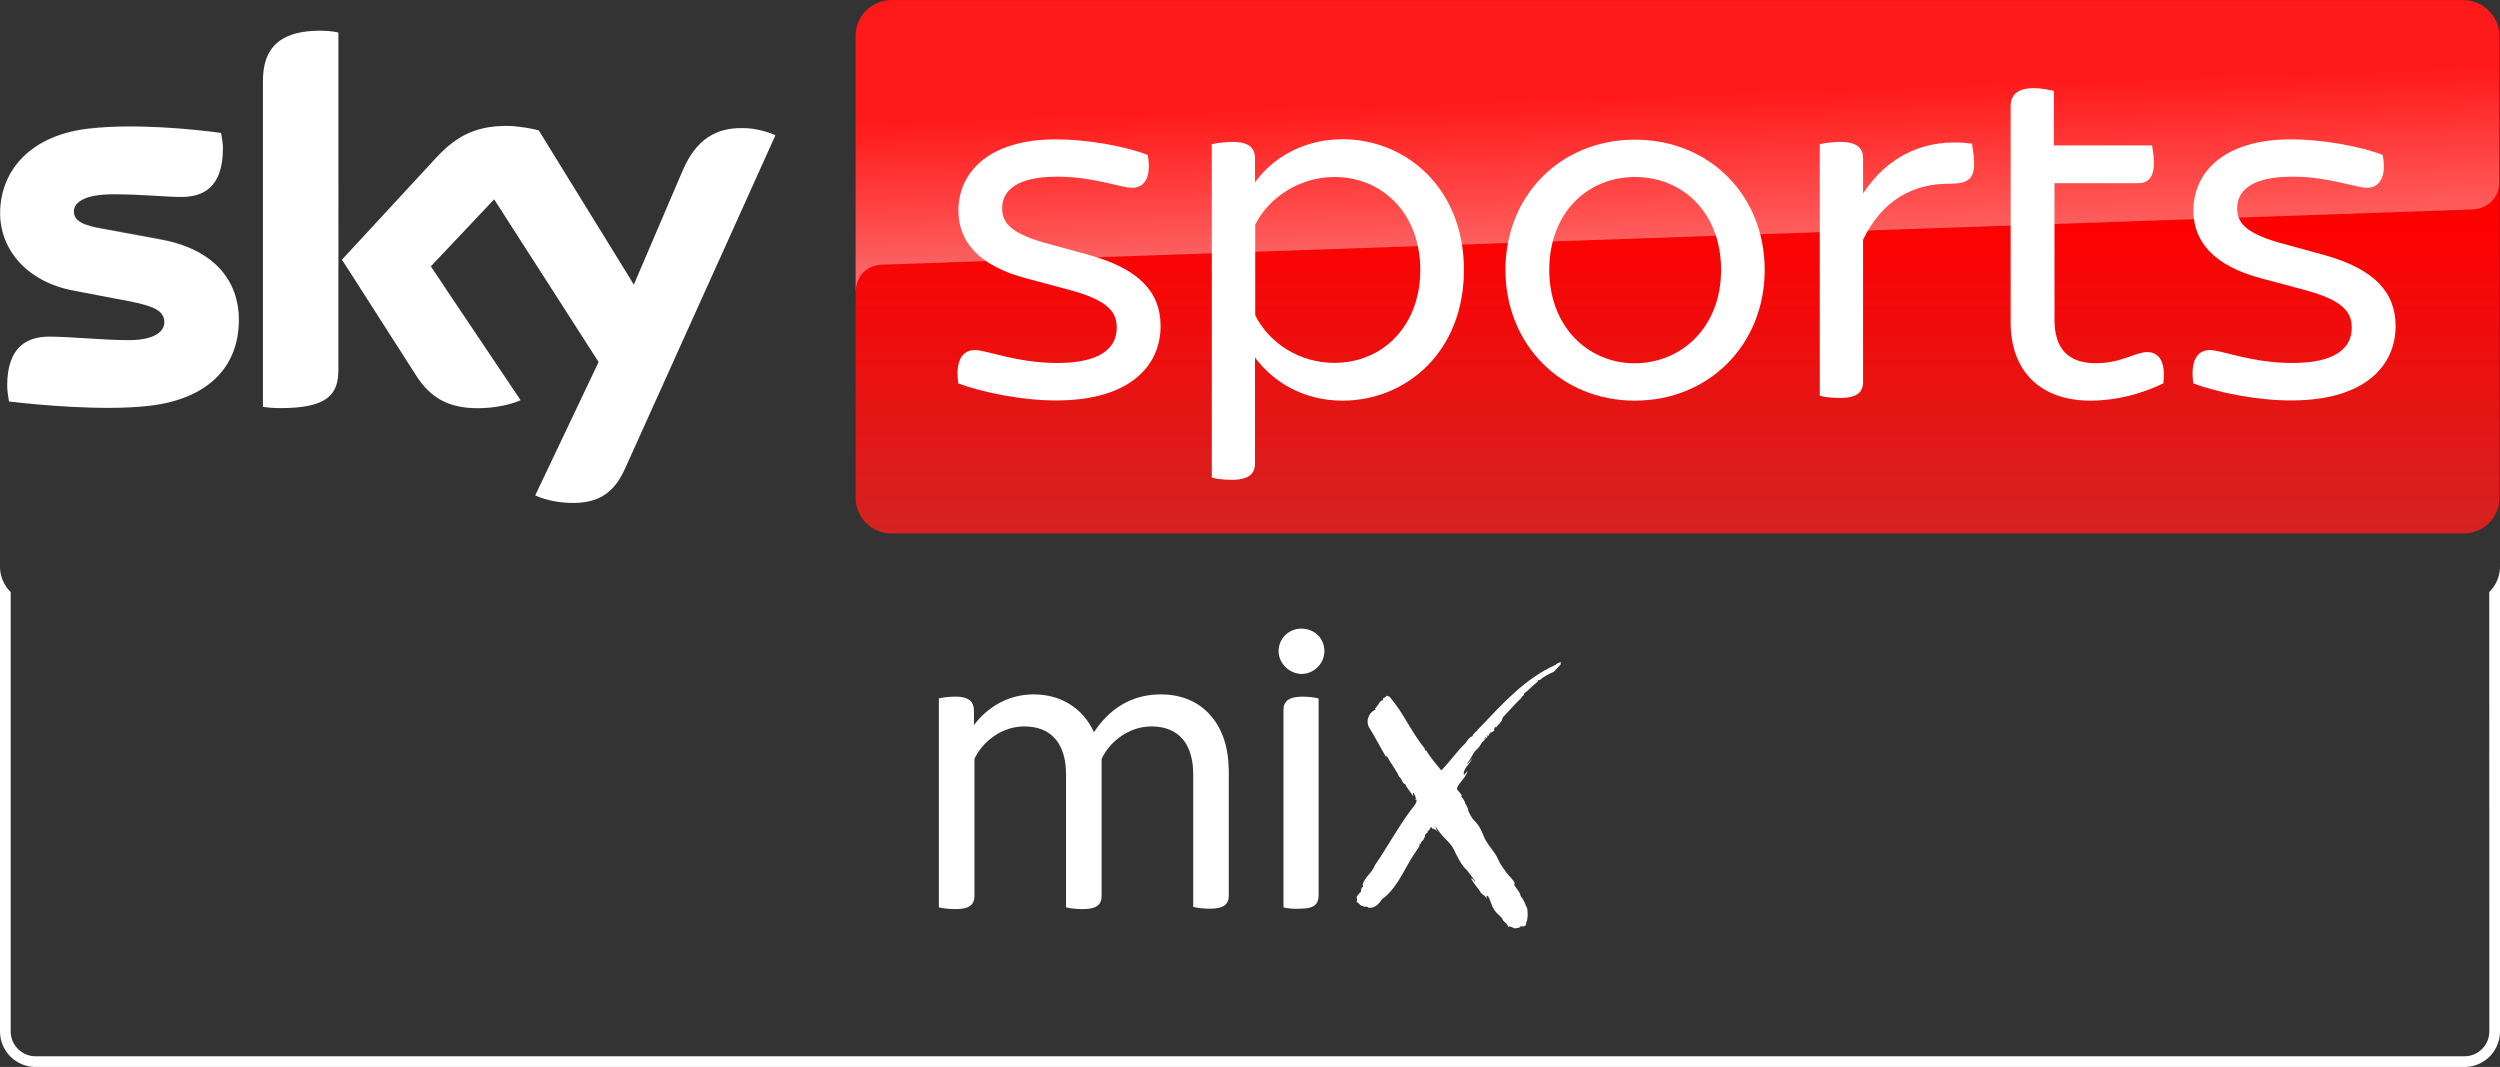<svg width="2343.1" height="1e3" enable-background="new 0 0 2342.5 500" version="1.1" viewBox="0 0 2343.1 1e3" xml:space="preserve" xmlns="http://www.w3.org/2000/svg">
<rect x="0" y="0" width="2343.1" height="1e3" fill="#333333" stroke="none"/>
<g transform="matrix(1 0 0 1 200.04 450.09)">
	<g transform="translate(200,450)">
		<path d="m101.6-435.8c5.9 2.9 18 6.7 33.5 7.1 26.4 0.4 40.6-9.6 51-32.9l140.6-311.7c-5.9-2.9-18.8-6.7-29.3-6.7-18-0.4-42.2 3.3-57.7 40l-45.7 106.7-89.1-144.6c-5.9-1.7-20.1-4.2-30.1-4.2-31.8 0-49.4 11.7-67.3 31.2l-87 94.2 69.9 109.2c13 20 29.7 30 57.3 30 18 0 33-4.2 40.2-7.5l-84.2-125.4 59.4-62.9 97.9 152.5zm-184.5-118c0 22.9-9.2 36.2-54.4 36.2-5.9 0-11.3-0.4-16.3-1.2v-305c0-23.3 7.9-47.5 53.5-47.5 5.9 0 11.7 0.4 17.2 1.7zm-93.3-46.2c0 42.9-28 74.2-85.3 80.4-41.4 4.6-101.6-0.8-130.1-4.2-0.8-4.6-1.7-10.4-1.7-15 0-37.5 20.1-45.8 39.3-45.8 19.7 0 51 3.3 74.5 3.3 25.5 0 33.5-8.8 33.5-16.7 0-10.8-10-15-30.1-19.2l-54.4-10.4c-45.2-8.3-69.4-39.6-69.4-72.5 0-40 28.4-73.8 84.5-79.6 42.2-4.6 94.1 0.4 122.6 4.2 0.8 4.6 1.7 9.6 1.7 14.6 0 37.5-19.7 45.4-38.9 45.4-14.6 0-37.2-2.5-63.6-2.5s-37.2 7.1-37.2 16.2c0 9.6 10.5 13.3 27.2 16.2l51.9 9.6c52.5 8.9 75.5 38.9 75.5 76z" fill="#fff"/>
			<linearGradient id="s25_2_" x1="-1151.8" x2="-1152" y1="-784.92" y2="-782.98" gradientTransform="matrix(149.68 0 0 -57.766 172382 -45995)" gradientUnits="userSpaceOnUse">
			<stop stop-color="#fff" offset="0"/>
			<stop stop-color="#fff" stop-opacity=".25" offset="1"/>
		</linearGradient>
		<path d="m326.6-773.3-51.5 114.2c-1.7 2.9-7.1 12.9-21.3 13.3-3.3 0-46.9 1.7-46.9 1.7-8.4 0.4-11.3 8.3-11.3 8.3l44.4-104.2c15.5-36.7 39.7-40.4 57.7-40 10.1 0 23 3.3 28.9 6.7zm-134.7 136.2-87-140.8c-5.9-1.7-20.1-4.2-30.1-4.2-31.8 0-49.4 11.7-67.3 31.2l-87 94.2 7.1 10.8c2.9 4.2 8.8 10.8 20.5 10.4 4.2 0 46-1.7 49.4-1.7 10.9-0.4 17.6 4.2 21.8 9.6l-15.6-23.2 59.4-62.9 40.2 62.5c7.1 9.6 18 9.6 20.5 9.6 2.1 0 54.4-2.1 56.9-2.1 3.7-0.1 7.9 2 11.2 6.6zm-292-234.1c-45.6 0-53.1 24.2-53.1 47.5v209.2c0-8.3 6.7-17.1 17.2-17.5 7.5-0.4 28.9-0.8 35.1-1.2 7.1-0.4 17.6-5 18-17.9v-218.3c-5.5-1-11.3-1.8-17.2-1.8zm-152.2 194.5-51.9-9.6c-16.7-2.9-27.2-6.7-27.2-16.2 0-8.8 10.9-16.2 37.2-16.2 25.9 0 48.9 2.5 63.6 2.5 19.2 0 38.9-7.9 38.9-45.4 0-5-0.4-9.6-1.7-14.6-28.4-3.3-79.9-8.8-122.6-4.2-55.6 6.6-84 40.4-84 80.4 0 20.4 9.2 40.4 27.6 54.6 13.8 8.8 27.6 12.5 41.8 15 11.7 2.1 38.1 3.8 58.1 2.9 6.3-0.4 51.9-1.7 61.9-2.1 23-0.8 36 18.7 34.3 38.7v-1.2c0.4-2.5 0.4-5 0.4-7.9-0.3-37.1-23.3-67.1-76.4-76.7z" enable-background="new    " fill="url(#s25_2_)" opacity=".25"/>
			<linearGradient id="Plinth_1_" x1="-1152.6" x2="-1152.6" y1="-773.58" y2="-778.43" gradientTransform="matrix(317.37 0 0 -103 366970 -80578)" gradientUnits="userSpaceOnUse">
			<stop stop-color="#f00" offset=".4"/>
			<stop stop-color="#D42321" offset="1"/>
		</linearGradient>
		<path d="m1908.6-900h-1473.2c-18.4 0-33.5 15-33.5 33.3v433.3c0 18.3 15.1 33.3 33.5 33.3h1473.7c18.4 0 33.5-15 33.5-33.3v-433.3c-0.5-18.3-15.6-33.3-34-33.3z" fill="url(#Plinth_1_)"/>
			<linearGradient id="p40_2_" x1="-1152.3" x2="-1152.8" y1="-785.34" y2="-782.74" gradientTransform="matrix(317.37 0 0 -56.478 366970 -45017)" gradientUnits="userSpaceOnUse">
			<stop stop-color="#fff" offset="0"/>
			<stop stop-color="#fff" stop-opacity=".25" offset="1"/>
		</linearGradient>
		<path d="m425.7-652.1h3.3c99.1-3.3 1488.3-51.7 1488.3-51.7 12.5-0.4 25.1-9.6 25.1-25.4v-137.5c0-18.3-15.1-33.3-33.5-33.3h-1473.5c-18.4 0-33.5 15-33.5 33.3v240.8c0-2.9 0.4-23.7 23.8-26.2z" enable-background="new    " fill="url(#p40_2_)" opacity=".4"/>
		<g transform="translate(184.41 16.308)" fill="#fff">
			<path d="m313.7-557.1c-2.9-20.4 3.3-31.2 15.5-31.2 11.3 0 38.9 12.1 77.4 12.1 40.6 0 55.6-14.2 55.6-32.9 0-13.3-5.9-25-42.2-35l-41.8-11.2c-46.4-12.1-64.4-35.4-64.4-63.8 0-35.4 28-66.7 91.6-66.7 28.4 0 64 6.2 85.8 14.6 3.8 20-2.5 30.8-14.6 30.8-10.9 0-35.6-10.4-70.3-10.4-37.6 0-51.5 12.9-51.5 29.6 0 11.7 5.4 22.5 38.9 32.1l42.7 11.7c47.7 13.3 66.9 35.4 66.9 66.7 0 36.7-28.4 69.6-97.5 69.6-31 0.2-69.1-7.3-92.1-16z"/>
			<path d="m787.6-663.4c0 77.1-54.4 122.5-113.8 122.5-35.6 0-64.4-16.7-82-40.4v99.2c0 9.2-5.4 15.4-21.3 15.4-7.9 0-15.5-0.8-19.2-2.1v-312.5c3.8-0.8 11.3-2.1 19.2-2.1 15.9 0 21.3 5.8 21.3 15.4v22.5c17.2-23.8 46.4-40.4 82-40.4 59.5 0 113.8 45.8 113.8 122.5zm-40.9 0c0-51.7-34.3-87.1-80.7-87.1-31.4 0-60.7 18.3-74 44.6v85c13.4 26.7 42.2 44.6 74 44.6 46.3 0 80.7-35.4 80.7-87.1z"/>
			<path d="m826.5-663.4c0-70 51.9-122.1 121.3-122.1 69.9 0 121.7 52.1 121.7 122.1 0 69.6-51.9 122.5-121.7 122.5-69.4 0-121.3-52.9-121.3-122.5zm202.1 0c0-54.2-36.4-87.1-80.7-87.1-43.9 0-80.3 32.9-80.3 87.1 0 53.3 36.4 87.5 80.3 87.5 44.3-0.4 80.7-34.2 80.7-87.5z"/>
			<path d="m1265.8-763.8c0 16.2-6.7 19.6-23.8 19.6-33.9 0-62.7 15.8-80.3 52.5v132.9c0 10-5.4 15.4-21.8 15.4-6.7 0-14.6-0.8-18.8-2.1v-235.8c3.8-0.8 11.7-2.1 18.8-2.1 16.3 0 21.8 5.8 21.8 15.4v32.9c23-35 58.1-52.5 102.1-46.7 0.3 3.4 2 10.9 2 18z"/>
			<path d="m1443.1-557.1c-20.5 10-44.3 16.2-68.2 16.2-46.9 0-74.9-27.5-74.9-73.3v-202.5c0-10.4 5.9-17.1 21.8-17.1 6.7 0 14.6 1.7 18.8 2.5v51.2h92c0.4 3.3 1.7 10.4 1.7 16.2 0 14.2-5.9 19.2-14.6 19.2h-78.6v127.9c0 27.5 13 40.8 38.9 40.8 23.8 0 36.8-10.4 48.1-10.4s17.5 9.7 15 29.3z"/>
			<path d="m1471.2-557.1c-2.9-20.4 3.3-31.2 15.5-31.2 11.3 0 38.9 12.1 77.4 12.1 40.6 0 55.6-14.2 55.6-32.9 0-13.3-5.9-25-42.2-35l-41.8-11.2c-46.4-12.1-64.4-35.4-64.4-63.8 0-35.4 28-66.7 91.6-66.7 28.4 0 64 6.2 85.8 14.6 3.8 20-2.5 30.8-14.6 30.8-10.9 0-35.6-10.4-70.3-10.4-37.6 0-51.5 12.9-51.5 29.6 0 11.7 5.4 22.5 38.9 32.1l42.7 11.7c47.7 13.3 66.9 35.4 66.9 66.7 0 36.7-28.4 69.6-97.5 69.6-31.1 0.2-69.1-7.3-92.1-16z"/>
		</g>
	</g>
</g>
<path d="m2343.1 531.08c-0.05 8.96-3.68 17.528-10.08 23.798l0.088 411.81c-0.012 12.866-10.439 23.294-23.306 23.306h-2276.5c-12.852-0.048-23.258-10.454-23.306-23.306v-411.8c-6.14-6.027-9.722-14.188-10-22.788v434.59c-0.007 18.398 14.908 33.314 33.306 33.308h2276.4c18.447 0.086 33.438-14.861 33.407-33.308z" fill="#fff" stroke-width="2.667"/><g transform="translate(-2024.6)" fill="#fff"><path d="m3480.9 629.58c-4.583 2.083-9.583 4.583-13.333 7.917-1.673-0.833-1.25 1.25-2.085 1.667-4.583 3.333-8.333 7.917-12.915 11.25 0.827 0.417 0.423 1.25 0 1.25l-2.085 1.667 0.423 0.417c-5.833 5.417-12.083 12.5-17.915 18.75-0.423 1.667-0.827 3.75-2.5 4.583l0.423 0.417c-2.083 1.667-2.917 2.5-4.167 4.583 0.423-0.417 0-0.833-0.423-0.833l-0.827 0.833 0.423 0.417h-0.423c-0.423 0-0.423 0.417-0.827 0.833 1.673 2.083-1.673 2.083-2.083 3.333-0.423-0.417-0.423-0.833-0.827-0.417l-0.423 0.417c0.423 0.417 0.423 0.417 0.423 0.833l-0.423-0.417c-0.423 0.417-1.25 0.833-1.25 1.25l0.423 0.417-0.827 0.833c0 1.25 0-0.417-0.423-0.417-2.083 0.417 0.423 1.667-1.25 2.5l-0.827-0.833c-0.423 0.417-0.827 0.417-0.423 0.833l0.827 0.833c-0.423 0-1.25 0-1.25-0.417-0.423 0.417-0.827 0.417-0.423 0.833 0.423 0.417 0.423 0.833 0.827 0.417-4.165 1.667-4.583 7.083-8.75 9.583-3.75 4.167-4.583 8.333-8.333 12.5l0.423 0.417c1.673-2.083 3.335-3.333 4.585-5.417-2.083 5-7.083 8.333-8.333 14.167l0.423 0.417c-0.423 0.417-0.423 0.417-0.423 0.833l0.423 0.417c1.25-1.667 2.5-2.5 3.335-3.75-1.673 6.667-7.5 10-10 16.25 0 0.833 0.423 1.667 1.25 2.5 0-0.417 0.423 0.417 0.423 0.417l3.333 4.167c-0.827-0.417-0.827 0-1.25 0 0.827 1.667 1.673 2.083 2.5 3.75 0.423 0.417 0.423 1.25 0.827 1.667h0.423c0 0.833 0 1.25 0.423 2.083 0 0.417 0.423 0.417 0.423 0.833 0.423 0.833 1.25 2.083 1.673 2.917l1.25 4.583c0.827 0.833 1.25 2.083 1.673 2.917 1.673 3.333 4.583 5.417 6.667 8.334 2.915 3.75 5 10 6.665 13.333 3.75 7.5 9.167 11.667 12.5 19.583 1.673 4.167 4.585 7.5 7.085 11.25 0.827 1.25 2.083 2.5 2.915 3.75 0.423 0.417 1.25 0.833 1.673 1.667 1.673 2.083 4.585 5 3.335 6.25-0.423 0.833 2.083 3.75 3.75 6.25 0.423 0.417 0.827 0.833 0.827 1.25 1.25 1.667 1.25 3.333 1.25 3.333 0 0.417 0.423 0.417 0.423 0.833 1.25 0.833 3.75 5.833 4.583 8.333 0 0.417 0.423 0.833 0.423 0.833 0 0.417 0.423 0.417 0.423 0.417 0.827 2.5 0.827 5.417 0.827 7.917 0 1.667-0.423 3.75-0.827 5.833h-0.423c-0.423 1.667 0.423 2.917-0.827 3.75l-0.827-0.417c0.827 1.667-1.25 0.833-2.083 1.25-2.085-1.25-2.085 2.083-5 1.25-2.5 2.083-5.417-2.5-8.335-0.833-0.423-3.75-5-4.583-5.415-7.917-2.5-2.917-6.25-5.417-7.917-8.75-2.5-3.75-2.917-7.917-5.417-12.083-1.25-2.083-0.423 1.667-1.673-0.417l0.404 2.917-1.25-2.083c-1.25-1.667-3.75-2.5-4.583-4.167 0-0.417-0.423-0.417-0.423-0.833-2.917-4.167-5.833-7.5-8.333-11.667l0.423-0.417c1.25 0.417 2.083 2.083 2.915 2.917l0.423-0.417c-2.5-3.333-5-6.667-7.5-10-6.25-5.833-9.165-12.917-12.915-20.417-3.335-6.25-8.75-9.583-12.917-15.417-1.673-2.083-2.917-4.167-4.167-5.833 0 0.833 1.25 2.083 0.827 2.917 0.827 1.667 3.335 3.75 3.75 5.833-0.827-2.917-4.165-5.417-6.25-6.25l-0.423 0.417-1.673-2.083c-1.25 1.25-1.673 3.75-3.333 3.75 0.827 2.083-1.673 2.083-2.5 3.75 0.423 1.667-0.827 3.333-1.673 5-1.673 0.833-2.085 2.5-2.5 3.75l-0.423-0.417c-0.423 0.417-0.827 0.417-0.423 0.833 0 2.083-2.085 4.167-3.335 6.25-6.25 8.75-10.833 18.75-16.665 27.917-4.167 6.25-8.75 12.5-15.417 17.083-2.083 3.75-6.25 7.917-10.833 7.917l-0.423-0.417c-0.423 1.25-1.25 0-1.673 0-0.423-1.25-3.75 0-5-1.25-2.5 0-3.335-3.333-5.835-3.75 1.673-2.083-0.827-4.167 0.827-5.833 0.827-0.833 2.085-2.917 3.335-3.75 0-1.25 0.423-3.333 1.25-4.583l0.423 0.417c0.423-0.417 0.827-0.417 0.423-0.833-0.423-0.417-0.423-0.833-0.827-0.417l0.827-0.833-0.423-0.417c0.423-2.083 1.673-3.75 2.5-5.417 2.915-4.167 7.083-7.5 8.75-12.5 12.915-18.75 23.333-38.75 37.5-56.667 1.25-1.667 2.083-3.75 1.673-5.417-0.423 0.417-0.423 0.417-0.827 0.417-0.423-0.417-0.423-0.417-0.423-0.833l0.423 0.417c0.827-1.667-0.827-3.75-1.673-5.833-0.423-0.417-0.827 0-0.827 0.417l0.423 2.917c-2.083-4.167-6.25-7.917-7.5-11.667-3.333-0.833-2.915-5-5.833-7.083-3.333-7.083-7.917-12.5-11.667-19.583-1.25 0.833 0 1.667 0.423 2.917-5.415-9.167-10.833-19.583-16.665-29.167 0 0 0-0.417-0.423-0.417-1.673-3.75-1.673-7.917 0.423-11.25 0.827-2.5 4.165-4.583 5.833-5.417-1.25-0.833 0.423-1.667 0.827-2.5 2.083-2.083 2.917-5.833 6.25-6.25-0.827-0.417 0-1.667 0.423-2.083 1.25 0 2.083-1.25 2.917-2.083 1.25 0.417 2.498 0.417 3.333 1.667 5.833 7.083 10.833 14.583 15.415 22.5 5.417 8.75 10.417 17.5 17.085 25.417l-0.423 0.417c0.423 0.417 1.25 1.667 1.25 1.667l0.423-0.417c3.75 6.667 8.75 12.083 13.75 18.333h0.827c7.915-8.333 14.165-17.5 22.083-25 1.673-2.5 3.75-5.833 6.667-6.667l0.423-0.417-0.423-0.417c1.673-1.25 2.5-3.75 4.583-4.167l-0.423-0.417c0.827-0.833 1.673-1.667 2.5-2.5 21.667-22.5 42.083-45.833 70.833-58.75 1.673-1.667 3.335-2.083 5.417-2.917 0 0.833-1.25 1.25 0 1.667 0.827-0.417-3.75 4.583-6.667 7.5"/><g transform="matrix(19.231 0 0 19.231 2901.7 587.5)"><path d="m14.278 6.977v6.11c0 0.433-0.238 0.65-0.932 0.65-0.303 0-0.628-0.043-0.802-0.087v-6.457c0-1.473-0.693-2.34-2.037-2.34-1.127 0-2.058 0.78-2.427 1.582v6.673c0 0.433-0.238 0.65-0.932 0.65-0.303 0-0.628-0.043-0.802-0.087v-6.478c0-1.473-0.693-2.34-2.037-2.34-1.127 0-2.058 0.78-2.427 1.582v6.673c0 0.433-0.238 0.65-0.932 0.65-0.303 0-0.628-0.043-0.802-0.087v-10.183c0.173-0.043 0.498-0.087 0.823-0.087 0.65 0 0.888 0.26 0.888 0.693v0.693c0.65-0.867 1.668-1.495 2.903-1.495 1.343 0 2.405 0.672 2.947 1.842 0.693-1.062 1.755-1.842 3.25-1.842 2.167 0 3.315 1.625 3.315 3.683z"/><path d="m16.705 1.192c0-0.628 0.498-1.105 1.105-1.105 0.628 0 1.127 0.455 1.127 1.105 0 0.563-0.477 1.105-1.127 1.105-0.607-0.022-1.105-0.542-1.105-1.105zm0.238 12.48v-9.62c0-0.412 0.238-0.65 0.932-0.65 0.303 0 0.607 0.043 0.78 0.087v9.598c0 0.433-0.217 0.65-0.91 0.65-0.303 0.022-0.65-0.022-0.802-0.065z"/></g></g></svg>
